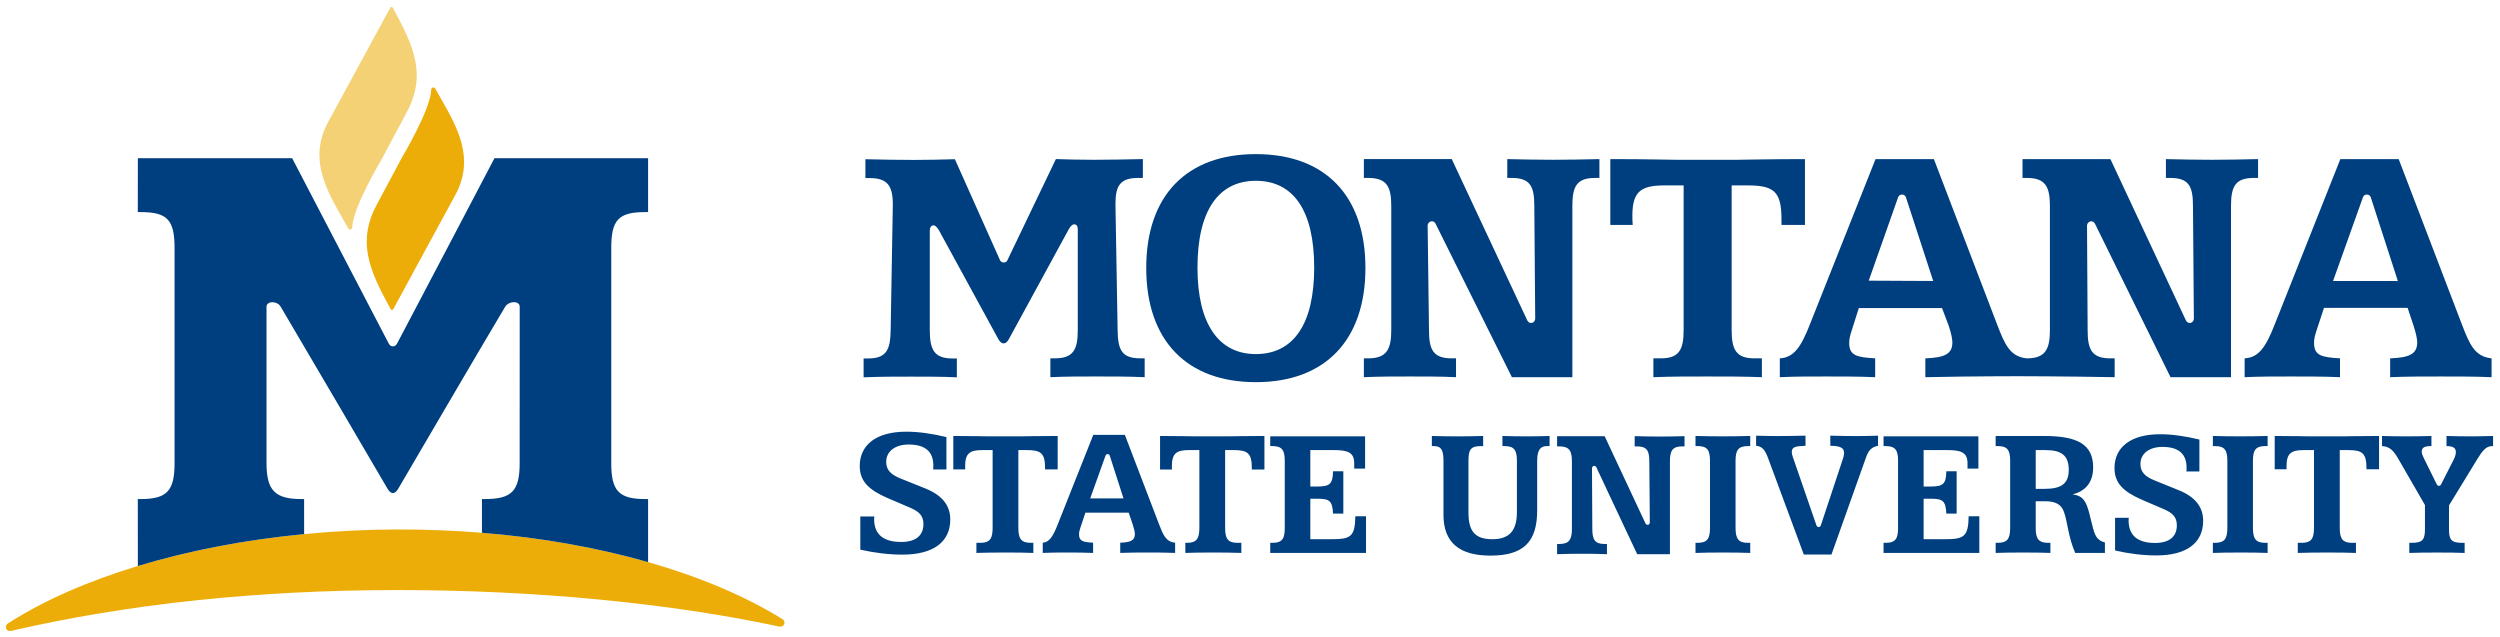<?xml version="1.0" ?>
<svg xmlns:rdf="http://www.w3.org/1999/02/22-rdf-syntax-ns#" xmlns="http://www.w3.org/2000/svg" xmlns:cc="http://creativecommons.org/ns#" xmlns:dc="http://purl.org/dc/elements/1.1/" xml:space="preserve" viewBox="0 0 390.636 99.518">
	<g transform="matrix(1.25 0 0 -1.25 -.696 100.44)">
		<g style="" transform="translate(.732 .732)">
			<path d="m67.566 12.902c-0.062-0.017-0.131-0.019-0.197 0.006-0.061 0.025-0.171 0.086-0.203 0.268-0.004 0.013-0.004 0.024-0.004 0.039-0.036 3.013-4.518 10.523-4.562 10.6-0.006 0.01-3.785 7.074-3.785 7.074-3.349 5.999-1.376 10.488 2.016 16.654 0.039 0.074 0.114 0.119 0.197 0.119 0.085 0 0.16-0.045 0.199-0.121l9.797-18.033c2.935-5.631 0.22-10.382-2.406-14.982l-0.834-1.475c-0.015-0.025-0.034-0.048-0.057-0.066-0.043-0.034-0.098-0.065-0.16-0.082zm0.053 0.32v0.012c0 0.007-0.003 0.013-0.006 0.023 0-0.013 0.006-0.028 0.006-0.035zm-5.736 68.734c-4.952 0.009-9.849 0.267-14.641 0.727-9.224 0.89-18.017 2.587-25.92 4.982-7.798 2.362-14.737 5.389-20.338 8.998-0.256 0.171-0.355 0.495-0.242 0.775 0.115 0.281 0.414 0.442 0.717 0.381 18.321-4.244 38.687-6.394 60.545-6.394 21.291 0 42.45 2.03 59.584 5.711 0.323 0.059 0.631-0.118 0.732-0.41 0.111-0.246 0.003-0.586-0.266-0.752-5.884-3.645-13.022-6.637-21.006-8.92-7.931-2.269-16.701-3.833-25.961-4.584-4.309-0.347-8.725-0.521-13.205-0.514z" transform="matrix(.8 0 0 -.8 0 79)" fill="#edad09"/>
			<path d="m48.765 78.748c-0.065 0-0.126-0.037-0.159-0.096l-7.837-14.425c-2.346-4.506-0.174-8.309 1.926-11.987l0.668-1.181c0.011-0.02 0.027-0.039 0.044-0.053 0.068-0.055 0.178-0.1 0.285-0.061 0.051 0.018 0.139 0.073 0.163 0.217 0.003 0.01 0.003 0.018 0.003 0.028 0.028 2.412 3.615 8.417 3.651 8.478 0.006 0.008 3.026 5.66 3.026 5.66 2.679 4.799 1.103 8.393-1.61 13.326-0.031 0.057-0.094 0.094-0.16 0.094zm-5.27-27.551c0 0.004-0.001 0.008-0.001 0.01 0 0.004 0.001 0.008 0.004 0.016 0-0.008-0.003-0.02-0.003-0.028v0.002" fill="#f5d176"/>
			<path d="m196.01 23.305c-10.786 0-17.125 6.449-17.125 17.791 0 11.34 6.339 17.844 17.125 17.844 10.784 0 17.125-6.504 17.125-17.844 0-11.342-6.341-17.791-17.125-17.791zm-174.69 0.641-0.008 8.418h0.428c4.175 0 5.316 1.203 5.316 5.598v33.641c0 4.344-1.193 5.602-5.316 5.602h-0.428l0.008 10.463c7.902-2.395 16.696-4.092 25.92-4.982l0.061-0.004-0.002-5.477h-0.428c-4.122 0-5.447-1.36-5.447-5.602v-24.439c0-0.951 1.695-0.963 2.227 0.008 4.25 7.185 14.527 24.729 16.59 28.262 0.15 0.259 0.878 1.668 1.785 0.119 1.936-3.3 12.362-21.144 16.686-28.391 0.608-0.964 2.282-0.964 2.275 0 0 6.575-0.008 24.441-0.008 24.441 0 4.344-1.226 5.602-5.467 5.602h-0.426v5.268c9.26 0.751 18.03 2.315 25.961 4.584v-9.852h-0.422c-4.135 0-5.332-1.258-5.332-5.602v-33.641c0-4.395 1.146-5.598 5.332-5.598h0.422v-8.418h-24.006s-12.006 22.912-15.219 28.967c-0.304 0.569-0.996 0.576-1.287 0.018-3.146-6.035-15.103-28.984-15.103-28.984h-24.111zm143.45 0.133-7.561 15.773c0 0-0.122 0.391-0.586 0.391-0.464-0-0.602-0.396-0.602-0.396l-7.033-15.744c-2.502 0.056-3.921 0.111-6.422 0.111-2.558 0-5.059-0.055-7.561-0.111v2.945h0.668c2.779 0 3.613 1.226 3.613 4.061v0.277l-0.334 19.459c-0.056 3.059-0.667 4.393-3.559 4.393h-0.668v2.945c2.558-0.11 5.06-0.109 7.451-0.109 2.446 0 4.836-0.001 7.117 0.109v-2.945h-0.668c-2.835 0-3.559-1.334-3.559-4.393v-15.596s-0.005-0.818 0.57-0.818c0.448 0 0.896 0.844 0.896 0.844l9.26 16.961s0.327 0.646 0.811 0.646c0.497 0 0.82-0.672 0.82-0.672l9.324-17.105s0.425-0.832 0.881-0.832c0.625 0 0.561 0.828 0.561 0.828v15.719c0 3.06-0.721 4.394-3.559 4.394h-0.723v2.947c2.39-0.111 4.78-0.111 7.227-0.111s4.949 0 7.508 0.111v-2.947h-0.668c-2.947 0-3.505-1.335-3.559-4.394l-0.334-19.457v-0.336c0-2.834 0.779-4 3.559-4h0.721v-2.947c-2.724 0.056-5.28 0.111-7.727 0.111-2.446 0-3.697-0.055-5.867-0.111zm48.121 0.006v2.943h0.668c2.835 0 3.613 1.277 3.613 4.336v19.461c0 3.056-0.778 4.393-3.613 4.393h-0.668v2.943c2.447-0.11 4.836-0.109 7.229-0.109 2.39 0 4.78-0.001 7.17 0.109v-2.943h-0.666c-2.891 0-3.557-1.336-3.557-4.393l-0.211-16.375c-0 0 0.032-0.513 0.521-0.629 0.491-0.12 0.715 0.355 0.715 0.355l11.928 23.984h9.451v-26.797c0-3.059 0.722-4.336 3.559-4.336h0.666v-2.943c-2.445 0.054-4.838 0.107-7.281 0.107-2.393 0-4.726-0.054-7.117-0.107v2.943h0.666c2.893 0 3.559 1.277 3.559 4.336l0.141 17.623s0.003 0.54-0.471 0.676c-0.544 0.155-0.785-0.41-0.785-0.41l-11.783-25.168h-13.732zm38.51 0v10.283h3.502c-0.056-0.556-0.057-0.999-0.057-1.445 0-3.726 1.278-4.727 5.006-4.727h3.002v22.629c0 3.056-0.722 4.393-3.557 4.393h-1.168v2.943c2.833-0.11 5.67-0.109 8.504-0.109 2.78 0 5.617-0.001 8.451 0.109v-2.943h-1.166c-2.836 0-3.559-1.336-3.559-4.393v-22.629h2.447c4.112 0 5.338 0.888 5.338 5.279v0.893h3.668v-10.283c-5.951 0-9.506 0.107-10.674 0.107h-9.395c-1.114 0-4.564-0.107-10.344-0.107zm41.441 0-10.289 25.904c-1.334 3.391-2.445 5.116-4.67 5.229v2.943c2.336-0.11 4.728-0.109 7.231-0.109 2.5 0 5.057-0.001 7.672 0.109v-2.943c-2.949-0.169-4.061-0.449-4.061-2.447 0-0.61 0.169-1.224 0.389-1.893l1.119-3.519 12.998 0.002 1.06 2.795c0.39 1.225 0.557 2.057 0.557 2.559 0 1.836-1.221 2.391-4.223 2.504v2.943c1.216-0.049 9.247-0.154 14.326-0.154 5.322 0 14.557 0.126 15.256 0.154v-2.943h-0.666c-2.89 0-3.557-1.336-3.557-4.393l-0.096-16.375s0.028-0.51 0.52-0.629c0.491-0.12 0.717 0.355 0.717 0.355l11.812 23.984h9.449v-26.797c0-3.059 0.725-4.336 3.559-4.336h0.67v-2.943c-2.449 0.054-4.839 0.107-7.285 0.107-2.391 0-4.727-0.054-7.117-0.107v2.943h0.666c2.891 0 3.562 1.277 3.562 4.336l0.141 17.623s0.004 0.54-0.471 0.676c-0.545 0.155-0.789-0.41-0.789-0.41l-11.781-25.168h-13.732v2.943h0.668c2.834 0 3.611 1.277 3.611 4.336v19.461c0 3.056-0.778 4.393-3.611 4.393h-0.008c-2.669-0.279-3.447-2.224-4.67-5.394l-9.84-25.738h-9.117zm72.629 0-10.285 25.904c-1.335 3.391-2.446 5.116-4.67 5.229v2.943c2.335-0.11 4.722-0.109 7.225-0.109s5.061-0.001 7.678 0.109v-2.943c-2.949-0.169-4.061-0.449-4.061-2.447 0-0.61 0.168-1.224 0.387-1.893l1.17-3.553 13.066 0.006 0.941 2.824c0.391 1.225 0.557 2.057 0.557 2.559 0 1.836-1.223 2.391-4.225 2.504v2.943c2.667-0.11 5.283-0.109 7.949-0.109 2.615 0 5.28-0.001 7.896 0.109v-2.943c-2.67-0.279-3.451-2.224-4.672-5.394l-9.84-25.738h-9.117zm-169.46 3.39c5.893 0 9.117 4.668 9.117 13.564 0 8.894-3.282 13.512-9.117 13.512-5.782 0-9.121-4.674-9.121-13.512 0-8.896 3.282-13.564 9.121-13.564zm100.97 2.15c0.472 0 0.607 0.42 0.607 0.42l4.264 13.086-10.074-0.051 4.592-13.029s0.136-0.426 0.611-0.426zm72.629 0c0.475 0 0.611 0.42 0.611 0.42l4.234 13.086h-10.125l4.672-13.08s0.134-0.426 0.607-0.426zm-228.21 37.051c-4.704 0-7.281 2.067-7.281 5.363 0 2.4 1.439 3.746 4.346 5.006l3.508 1.502c1.468 0.627 2.098 1.288 2.098 2.574 0 1.8-1.228 2.789-3.477 2.789-2.789 0-4.227-1.2-4.227-3.568 0-0.116 0.031-0.269 0.031-0.418h-2.189v5.188c2.25 0.507 4.465 0.775 6.594 0.775 4.854 0 7.461-2.007 7.461-5.482 0-2.221-1.287-3.81-3.894-4.857l-3.807-1.527c-1.587-0.632-2.309-1.351-2.309-2.639 0-1.589 1.349-2.699 3.508-2.699 2.487 0 3.857 1.019 3.857 3.299 0 0.181-0.001 0.388-0.029 0.6h2.076v-5.061c-2.25-0.542-4.347-0.844-6.266-0.844zm195.91 0.4c-4.607 0-7.129 2.04-7.129 5.287 0 2.368 1.41 3.693 4.256 4.936l3.434 1.477c1.435 0.618 2.051 1.274 2.051 2.539 0 1.775-1.202 2.75-3.404 2.75-2.728 0-4.135-1.182-4.135-3.519 0-0.114 0.031-0.265 0.031-0.41h-2.144v5.107c2.201 0.506 4.371 0.771 6.457 0.771 4.753 0 7.307-1.981 7.307-5.408 0-2.188-1.265-3.753-3.818-4.785l-3.721-1.506c-1.556-0.623-2.262-1.332-2.262-2.6 0-1.567 1.32-2.658 3.43-2.658 2.44 0 3.781 1.006 3.781 3.25 0 0.18-0.001 0.382-0.029 0.59h2.031v-4.992c-2.203-0.532-4.256-0.828-6.135-0.828zm-166.7 0.104-5.566 14.018c-0.721 1.836-1.321 2.772-2.33 2.828v1.596c1.066-0.061 2.359-0.061 3.715-0.061 1.353 0 2.737-0.001 4.154 0.061v-1.596c-1.599-0.091-2.199-0.24-2.199-1.324 0-0.329 0.091-0.658 0.211-1.022l0.783-2.348h6.768l0.662 1.957c0.209 0.661 0.301 1.112 0.301 1.383 0 0.994-0.661 1.297-2.287 1.353v1.596c1.445-0.061 2.858-0.061 4.301-0.061 1.416 0 2.859-0.001 4.275 0.061v-1.596c-1.445-0.149-1.865-1.204-2.527-2.918l-5.324-13.928h-4.936zm103.57 0.121v1.582c1.014 0.091 1.429 0.715 1.908 2.025l5.545 14.965h4.322l5.367-15.084c0.384-1.133 0.839-1.701 1.91-1.906v-1.52-0.062c-1.071 0.031-2.236 0.062-3.459 0.062-1.255 0-2.565-0.031-4-0.062v1.582c1.465 0 2.152 0.298 2.152 1.074 0 0.207-0.034 0.476-0.121 0.773l-3.523 10.623s-0.101 0.232-0.322 0.232c-0.223 0-0.34-0.236-0.34-0.236l-3.686-10.678c-0.119-0.328-0.18-0.595-0.18-0.807 0-0.831 0.627-0.921 2.148-0.982v-1.582c-1.643 0.031-3.13 0.062-4.414 0.062-1.281 0-2.384-0.031-3.309-0.062zm-125.44 0.047v5.223h1.879c-0.029-0.005-0.029-0.245-0.029-0.479 0-2 0.683-2.539 2.682-2.539h1.611v12.137c0 1.64-0.387 2.353-1.908 2.353h-0.627v1.58c1.521-0.061 3.042-0.061 4.562-0.061 1.49 0 3.01-0.001 4.336 0.061v-1.58h-0.432c-1.52 0-1.908-0.714-1.908-2.353v-12.137h1.312c2.206 0 2.861 0.474 2.861 2.83v0.188h1.969v-5.223c-3.19 0-5.098 0.059-5.725 0.059h-5.037c-0.598 0-2.446-0.059-5.547-0.059zm32.305 0v5.248h1.877c-0.029-0.031-0.029-0.27-0.029-0.504 0-2 0.685-2.539 2.684-2.539h1.611v12.137c0 1.64-0.389 2.353-1.908 2.353h-0.285v1.58c1.521-0.061 2.699-0.061 4.221-0.061 1.49 0 3.01-0.001 4.531 0.061v-1.58h-0.627c-1.521 0-1.906-0.714-1.906-2.353v-12.137h1.312c2.203 0 2.859 0.474 2.859 2.83v0.213h1.969v-5.248c-3.192 0-5.1 0.059-5.725 0.059h-5.039c-0.596 0-2.445-0.059-5.545-0.059zm42.469 0v1.58h0.355c1.194 0 1.461 0.774 1.461 2.324v8.44c0 4.234 2.413 6.35 7.336 6.35 5.247 0 7.307-2.206 7.307-7.096v-7.693c0-1.58 0.415-2.324 1.49-2.324h0.447v-1.58c-1.191 0.031-2.387 0.059-3.639 0.059-1.221 0-2.445-0.027-3.727-0.059v1.58h0.357c1.522 0 1.904 0.685 1.904 2.324v7.961c0 2.891-1.131 4.264-3.844 4.264-2.803 0-3.727-1.342-3.727-4.203v-8.021c-0-1.729 0.301-2.324 1.941-2.324h0.355v-1.58c-1.282 0.031-2.622 0.059-3.963 0.059-1.315 0-2.688-0.027-4.057-0.059zm41.197 0v1.58h0.355c1.521 0 1.908 0.685 1.908 2.324v10.438c0 1.64-0.387 2.353-1.908 2.353h-0.355v1.58c1.429-0.061 2.86-0.061 4.289-0.061 1.405 0 2.833-0.001 4.262 0.061v-1.58h-0.385c-1.519 0-1.908-0.714-1.908-2.353v-10.438c0-1.639 0.389-2.324 1.908-2.324h0.385v-1.58c-1.429 0.031-2.857 0.059-4.262 0.059-1.429 0-2.86-0.027-4.289-0.059zm46.9 0v1.58h0.357c1.519 0 1.91 0.685 1.91 2.324v10.438c0 1.64-0.391 2.353-1.91 2.353h-0.357v1.58c1.429-0.061 2.861-0.061 4.291-0.061 1.403 0 2.835-0.001 4.264 0.061v-1.58h-0.389c-1.518 0-1.906-0.714-1.906-2.353v-4.144h1.432c1.643 0 2.564 0.474 2.981 1.668 0.569 1.583 0.654 3.876 1.758 6.41h4.641v-1.647c-0.495-0.102-0.895-0.335-1.207-0.709-0.537-0.627-0.748-1.968-1.227-3.818-0.506-1.877-0.924-2.74-2.623-2.978 2.09-0.506 3.219-1.968 3.219-4.205 0-3.607-2.444-4.918-7.66-4.918h-7.572zm33.941 0v1.58h0.354c1.521 0 1.91 0.685 1.91 2.324v10.438c0 1.64-0.389 2.353-1.91 2.353h-0.354v1.58c1.43-0.061 2.858-0.061 4.291-0.061 1.397 0 2.832-0.001 4.264 0.061v-1.58h-0.389c-1.519 0-1.906-0.714-1.906-2.353v-10.438c0-1.639 0.388-2.324 1.906-2.324h0.389v-1.58c-1.431 0.031-2.866 0.059-4.264 0.059-1.433 0-2.861-0.027-4.291-0.059zm9.662 0v5.199h1.877c-0.031 0.018-0.031-0.221-0.031-0.455 0-2 0.687-2.539 2.686-2.539h1.607v12.137c0 1.64-0.386 2.353-1.908 2.353h-0.627v1.58c1.524-0.061 3.041-0.061 4.562-0.061 1.491 0 3.009-0.001 4.529 0.061v-1.58h-0.623c-1.52 0-1.908-0.714-1.908-2.353v-12.137h1.312c2.204 0 2.861 0.474 2.861 2.83 0 0.149 0 0.3 0.004 0.164h1.965v-5.199c-3.191 0-5.1 0.059-5.729 0.059h-5.035c-0.595 0-2.446-0.059-5.543-0.059zm16.77 0v1.58c1.221 0.06 1.819 0.743 2.529 1.967l4.178 7.244v3.758c0 1.581-0.326 2.147-2.027 2.147h-0.418v1.58c1.459-0.061 2.924-0.061 4.356-0.061 1.46 0 2.89-0.001 4.291 0.061v-1.58h-0.416c-1.732 0-2.029-0.565-2.029-2.147v-3.697l4.445-7.275c0.805-1.311 1.367-1.996 2.322-1.996h0.119v-1.58c-1.165 0.031-2.353 0.059-3.547 0.059-1.222 0-2.444-0.027-3.727-0.059v1.58c1.014 0 1.461 0.266 1.461 0.955 0 0.294-0.118 0.716-0.328 1.131l-1.99 3.914s-0.13 0.217-0.332 0.217c-0.198 0-0.328-0.227-0.328-0.227l-2-4.051c-0.211-0.42-0.357-0.776-0.357-1.076 0-0.596 0.416-0.863 1.371-0.863h0.148v-1.58c-1.34 0.031-2.682 0.059-3.965 0.059s-2.535-0.027-3.756-0.059zm-128.9 0.031v1.596h0.361c1.534 0 1.955 0.69 1.955 2.344v10.531c0 1.656-0.421 2.375-1.955 2.375h-0.361v1.594c1.321-0.061 2.616-0.061 3.91-0.061 1.291 0 2.587-0.001 3.881 0.061v-1.594h-0.361c-1.565 0-1.926-0.719-1.926-2.375l-0.051-9.482c0-0 0.018-0.276 0.283-0.34 0.264-0.064 0.385 0.193 0.385 0.193l6.393 13.598h5.115v-14.5c0-1.654 0.389-2.344 1.922-2.344h0.363v-1.596c-1.324 0.028-2.614 0.059-3.939 0.059-1.294 0-2.561-0.031-3.853-0.059v1.596h0.363c1.565 0 1.924 0.69 1.924 2.344l0.078 9.535s0.003 0.293-0.252 0.367c-0.296 0.085-0.43-0.223-0.43-0.223l-6.375-13.619h-7.43zm-44.822 0.027v1.522h0.359c1.518 0 1.908 0.685 1.908 2.324v10.438c0 1.579-0.298 2.353-1.908 2.353h-0.359v1.58h14.967v-5.725h-1.67c-0.06 3.191-0.715 3.578-3.697 3.578h-3.336v-6.322h1.16c1.85 0 2.297 0.359 2.387 2.326h1.609v-6.617h-1.609c-0.031 2.031-0.537 2.385-2.508 2.385h-1.039v-5.695h3.666c2.206 0 3.191 0.358 3.191 2.084v0.809h1.699v-5.039h-14.82zm95.832 0v1.522h0.357c1.519 0 1.91 0.685 1.91 2.324v10.438c-0 1.579-0.3 2.353-1.91 2.353h-0.357v1.58h14.965v-5.725h-1.666c-0.061 3.191-0.715 3.578-3.699 3.578h-3.338v-6.322h1.16c1.851 0 2.298 0.359 2.387 2.326h1.613v-6.617h-1.613c-0.03 2.031-0.536 2.385-2.506 2.385h-1.041v-5.695h3.666c2.206 0 3.193 0.358 3.193 2.084v0.809h1.699v-5.039h-14.82zm23.777 2.147h1.522c2.507 0 3.639 0.836 3.639 3.1 0 2.178-1.193 2.957-3.789 2.957h-1.371v-6.057zm-145.02 0.625c0.255 0 0.33 0.229 0.33 0.229l2.154 6.699h-5.203l2.391-6.697s0.071-0.23 0.328-0.23z" transform="matrix(.8 0 0 -.8 0 79)" fill="#003f7f"/>
		</g>
	</g>
</svg>